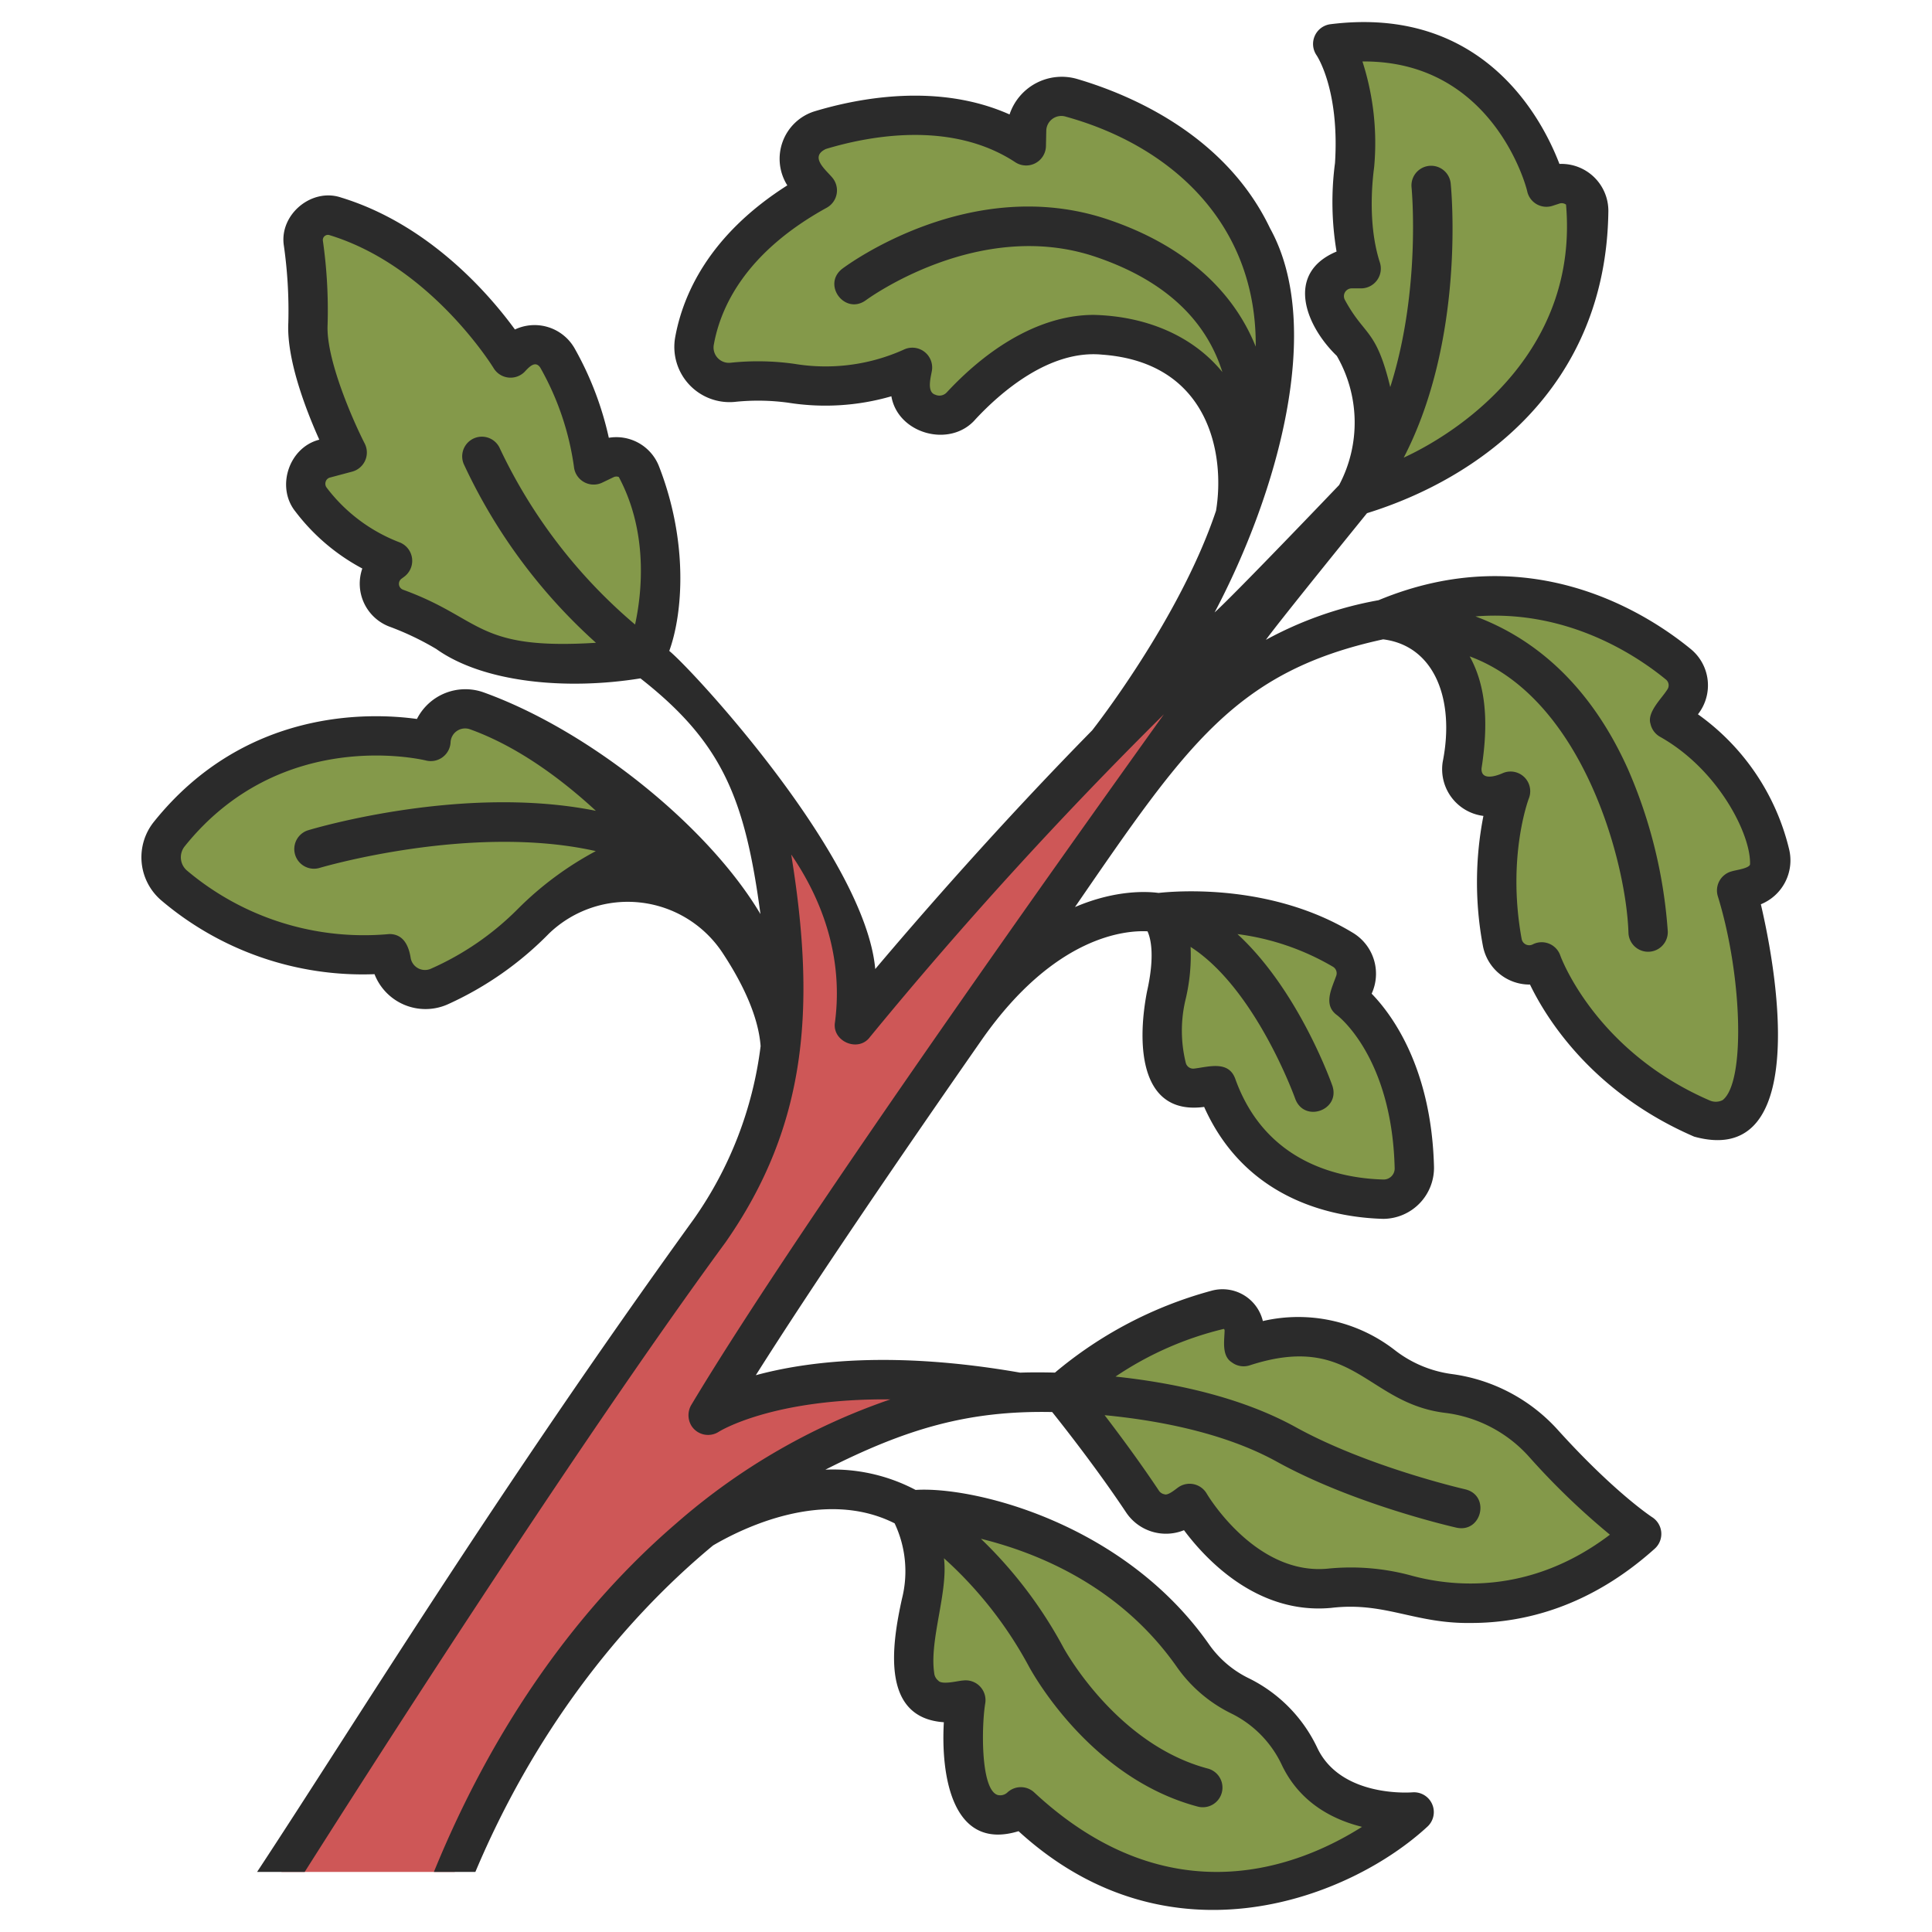 <svg id="icons" height="512" viewBox="0 0 340 340" width="512" xmlns="http://www.w3.org/2000/svg"><g fill="#84994a"><path d="m59 38.072a4.383 4.383 0 0 0 -5.611 4.744 86.271 86.271 0 0 1 .811 14.147c-.432 8.426 6.913 22.685 6.913 22.685l-3.913 1.043a4.6 4.6 0 0 0 -2.458 7.232 32.509 32.509 0 0 0 14.363 10.764 4.63 4.63 0 0 0 .6 8.33 53.83 53.83 0 0 1 8.886 4.243c5.311 3.26 13.848 7.708 35.021 4.467 0 0 6.491-14.268-.913-32.52a4.573 4.573 0 0 0 -6.215-2.36l-2.03.973a52.049 52.049 0 0 0 -6.372-18.853 4.6 4.6 0 0 0 -7.232-.958l-1 1s-11.45-19.015-30.85-24.937z"/><path d="m30.644 155.824a51.365 51.365 0 0 0 37.888 12.014l.385 1.626a6.068 6.068 0 0 0 8.265 4.2 53.337 53.337 0 0 0 16.392-11.255c12.1-11.9 22.5-12.97 22.5-12.97s-14.155-17.875-32.174-24.35a6.064 6.064 0 0 0 -8.063 5.394s-27.467-6.82-46.017 16.27a6.546 6.546 0 0 0 .824 9.071z"/><path d="m217.373 90.73s5.656-28.933-23.06-31.761c-9.452-.931-18.486 5.275-25.15 12.428a5.173 5.173 0 0 1 -8.993-3.765 22.09 22.09 0 0 1 .424-3.007 36.515 36.515 0 0 1 -21.32 2.828 42.726 42.726 0 0 0 -10.362-.167 6.205 6.205 0 0 1 -6.686-7.311c1.318-7.247 6.09-17.919 21.617-26.459l-1.884-2.116a5.236 5.236 0 0 1 2.389-8.493c8.882-2.682 24.043-5.269 36.26 2.78l.057-2.706a6.156 6.156 0 0 1 7.911-5.761c16.215 4.767 50.486 21.321 28.797 73.51z"/><path d="m236.642 12.33a43.783 43.783 0 0 1 1.743 16.718s-1.552 10.09 1.164 18.239h-1.638a4.857 4.857 0 0 0 -4.326 7.045 23.429 23.429 0 0 0 4.415 6.15s8.343 12.612.582 26.777c0 0 40.56-9.482 41.005-50.158a4.752 4.752 0 0 0 -6.214-4.569l-1.223.4s-6.095-25.4-31.888-25.58a3.794 3.794 0 0 0 -3.62 4.978z"/><path d="m243.5 108.994s17.96 1.266 13.811 25.632a4.765 4.765 0 0 0 5.3 5.509 11.65 11.65 0 0 0 3.222-.9s-4.316 10.883-1.458 26.589a4.846 4.846 0 0 0 6.938 3.452s6.187 18.044 28.206 27.568a6.16 6.16 0 0 0 8.405-4.165c1.648-6.735 2.778-18.746-2.308-35.988l2.316-.561a4.839 4.839 0 0 0 3.565-5.856 37.072 37.072 0 0 0 -17.653-23.624l2.356-3.24a4.765 4.765 0 0 0 -.811-6.485c-7.467-6.125-26.873-18.561-51.889-7.931z"/><path d="m203.82 160.634s17.87-2.459 32.593 6.561a4.789 4.789 0 0 1 2.007 5.68l-1.061 3s10.994 8.053 11.539 29.558a5.464 5.464 0 0 1 -5.6 5.6c-8.16-.226-23.122-3.07-29.175-20.025l-3.516.475c-6.921.761-6.648-9.927-5.387-16.176 2.657-11.721-1.4-14.673-1.4-14.673z"/><path d="m186.859 245.072s7.747 9.474 14.208 19.18a4.922 4.922 0 0 0 6.974 1.273l1.316-.948s9.421 16.338 24.582 14.934a36.884 36.884 0 0 1 13.3 1.047c8.3 2.311 23 3.746 38-7.582a3.644 3.644 0 0 0 .081-5.726 124.9 124.9 0 0 1 -13.573-13.1 27.066 27.066 0 0 0 -16.771-8.917 24.211 24.211 0 0 1 -11.639-4.9c-4.689-3.613-12.827-7.265-24.477-3.351l.107-2.687a3.8 3.8 0 0 0 -4.874-3.8 68.717 68.717 0 0 0 -27.234 14.577z"/><path d="m159.941 265.477s31.963 0 50.089 26.022a21.708 21.708 0 0 0 8.321 7 22.526 22.526 0 0 1 10.391 10.691c2.529 5.228 7.143 7.678 11.318 8.807a3.654 3.654 0 0 1 1.037 6.631c-12.015 7.4-36.3 16.707-61.447-6.658a5.332 5.332 0 0 1 -8.733-2.344 37.257 37.257 0 0 1 -.942-16.461l-3 .406a5.342 5.342 0 0 1 -6.032-4.894 40.529 40.529 0 0 1 1.143-12.519 22.627 22.627 0 0 0 -2.145-16.681z"/></g><path d="m208.912 116.956c-31.274 29.534-58.539 63.4-58.539 63.4 2.387-18.2-7.316-31.867-13.548-38.581a1.685 1.685 0 0 0 -2.848 1.631 105.581 105.581 0 0 1 2.675 44.732 64.1 64.1 0 0 1 -11.723 28.386c-29.268 39.929-70.224 104.682-75.4 112.9h30.5c26.929-63.851 70.915-79.4 89.988-83.18a1.313 1.313 0 0 0 -.116-2.594c-31.77-3.66-45.307 5.417-45.307 5.417 18.359-30.7 64.772-95.952 88.287-128.66a2.643 2.643 0 0 0 -3.969-3.451z" fill="#ce5757"/><path d="m314.854 149.449a40.867 40.867 0 0 0 -16.044-23.744 8.254 8.254 0 0 0 -1.227-11.453c-7.676-6.306-28.344-19.694-54.981-8.627a65.409 65.409 0 0 0 -19.826 6.977c2.473-3.426 17.795-22.292 17.795-22.292 19.49-6.028 42.1-21.923 42.475-53.172a8.27 8.27 0 0 0 -8.612-8.289c-3.086-8.061-13.517-27.974-40.364-24.58a3.506 3.506 0 0 0 -2.379 5.451c.04.059 4.069 6 3.248 18.966a52.421 52.421 0 0 0 .274 15.583c-9.089 3.809-5.487 13.028.046 18.367a23.475 23.475 0 0 1 .407 22.721s-18.251 19.111-21.916 22.422c11.045-20.912 19.374-50.227 9.756-67.608-7.87-16.487-24.651-23.539-33.953-26.275a9.684 9.684 0 0 0 -11.888 6.244c-12.549-5.6-26.554-2.895-34.317-.55a8.754 8.754 0 0 0 -4.794 13.032c-13.787 8.761-18.37 19.231-19.734 26.734a9.721 9.721 0 0 0 10.408 11.378 39.142 39.142 0 0 1 9.507.139 41.723 41.723 0 0 0 18.133-1.134c1.14 6.635 10.4 9.191 14.827 4.018 4.315-4.63 12.955-12.261 22.279-11.343 18.95 1.386 21.643 17.742 20.026 27.469-6.352 18.994-21.521 38.3-21.8 38.653-16.373 16.661-30.442 32.849-38.172 42-1.776-19.847-32.3-52.817-36.249-55.984 2.38-6.528 3.419-19.192-1.872-32.65a8.06 8.06 0 0 0 -8.765-4.86 56.818 56.818 0 0 0 -6.058-15.8 8.108 8.108 0 0 0 -10.465-3.258c-4.347-5.966-14.969-18.45-30.6-23.224-5.219-1.76-10.919 3.056-10.06 8.492a81.167 81.167 0 0 1 .782 13.534c-.335 6.528 3.159 15.484 5.451 20.591-5.345 1.347-7.661 8.336-4.214 12.633a35.99 35.99 0 0 0 11.783 10.037 8.086 8.086 0 0 0 4.713 10.206 49.907 49.907 0 0 1 8.3 3.958c8.233 5.881 22.756 7.3 35.932 5.171 14.444 11.314 18.413 21.213 21.12 41.481-9.132-15.4-30.026-32.3-48.761-39.032a9.562 9.562 0 0 0 -11.692 4.695c-8.273-1.141-30.22-1.907-46.258 18.058a9.974 9.974 0 0 0 1.266 13.866 54.761 54.761 0 0 0 37.528 12.99 9.625 9.625 0 0 0 13.058 5.228 58.853 58.853 0 0 0 17.651-12.384 19.992 19.992 0 0 1 30.519 3.371c3.527 5.337 6.325 11.168 6.718 16.447a67.207 67.207 0 0 1 -11.736 30.405c-35.058 48.535-59.483 88.519-76.876 114.922h8.378c8.649-13.653 46.647-73.4 74.082-110.829 14.285-20.488 15.937-41.149 11.538-68.219 4.8 7.007 9.316 17.194 7.7 29.53-.547 3.354 4.082 5.341 6.13 2.621a747.655 747.655 0 0 1 51.757-56.83c-12.194 17.028-24.5 34.347-38.1 53.863-17.836 25.6-35.34 51.424-45.024 67.6a3.578 3.578 0 0 0 .021 3.82 3.472 3.472 0 0 0 4.78.976c.12-.077 9.392-5.884 30.185-5.691a112.452 112.452 0 0 0 -37.652 21.791c-16.807 14.44-31.859 34.849-42.68 61.367h7.3c10.092-23.974 25.057-43.551 41.831-57.457 5-2.946 19.483-10.173 31.95-3.89a19.719 19.719 0 0 1 1.289 13.284c-1.825 8.265-3.7 20.961 7.373 21.72-.522 8.865 1.239 22.829 13.146 19.174 26.679 24.4 58.564 11.663 72.043-.881a3.486 3.486 0 0 0 -2.707-5.957c-.126.007-12.478 1.025-16.718-7.735a26.031 26.031 0 0 0 -11.988-12.286 18.344 18.344 0 0 1 -7.006-5.876c-14.962-21.5-41.47-27.98-51.738-27.321a31.1 31.1 0 0 0 -15.883-3.564c14.171-7.184 25.108-10.442 39.917-10.143 2.265 2.836 8.056 10.224 13.018 17.678a8.431 8.431 0 0 0 10.178 3.115c3.815 5.121 12.891 14.882 25.9 13.674 9.467-1.127 14.62 2.8 24.615 2.654 9.266 0 20.9-2.8 32.358-13.1a3.492 3.492 0 0 0 -.449-5.493c-.063-.041-6.566-4.275-16.469-15.2a30.58 30.58 0 0 0 -18.89-10.024 20.84 20.84 0 0 1 -9.976-4.21 27.669 27.669 0 0 0 -23.21-5.107 7.3 7.3 0 0 0 -9.144-5.306 71.95 71.95 0 0 0 -27.442 14.379c-3.092-.078-5.265-.023-6.118.008-22.384-3.911-37.53-2-46.528.451 10.121-16.019 24.926-37.745 39.927-59.264 12.788-18.129 25.216-19.054 29.006-18.853.55 1.2 1.347 4.263-.1 10.644-1.876 9.817-1.029 21.748 10.067 20.257 7.71 17.265 24.253 19.507 31.534 19.7a8.987 8.987 0 0 0 8.916-9.156c-.445-17.489-7.446-26.849-10.973-30.474a8.409 8.409 0 0 0 -3.166-10.627c-14.339-8.785-31.113-7.456-34.337-7.1-1.867-.254-7.454-.616-14.706 2.485 19.713-28.662 28.353-41.482 54.234-47.112 9.1 1.14 12.643 10.686 10.486 21.532a8.281 8.281 0 0 0 7.158 9.54 60.69 60.69 0 0 0 -.091 22.862 8.35 8.35 0 0 0 8.289 6.816c2.792 5.793 10.829 18.951 28.887 26.762 18.462 5.114 15.959-22.8 11.741-40.89a8.337 8.337 0 0 0 4.972-9.688zm-243.92-45.668a1.107 1.107 0 0 1 -.253-1.95l.494-.369a3.486 3.486 0 0 0 -.826-6.006 29.188 29.188 0 0 1 -12.849-9.62 1.14 1.14 0 0 1 -.179-1.088 1.067 1.067 0 0 1 .766-.711l3.913-1.044a3.485 3.485 0 0 0 2.187-4.929c-1.924-3.742-6.849-14.793-6.535-20.923a86.433 86.433 0 0 0 -.828-14.761.9.9 0 0 1 1.165-1c17.848 5.452 28.784 23.242 28.89 23.42a3.485 3.485 0 0 0 5.414.664c.713-.747 1.868-2.139 2.784-.771a49.115 49.115 0 0 1 5.929 17.457 3.487 3.487 0 0 0 4.943 2.8l2.03-.973a1.139 1.139 0 0 1 .918-.035c5.242 9.786 4.058 20.508 2.865 25.966a92.179 92.179 0 0 1 -23.77-30.938 3.462 3.462 0 1 0 -6.383 2.684 97.288 97.288 0 0 0 23.271 31.466c-21.191 1.324-19.922-4.237-33.946-9.339zm20.214 56.162a50.071 50.071 0 0 1 -15.319 10.537 2.556 2.556 0 0 1 -3.543-1.814c-.334-2.171-1.238-4.275-3.752-4.291a48.308 48.308 0 0 1 -35.634-11.175 3.074 3.074 0 0 1 -.383-4.276c16.883-21.017 41.457-15.33 42.483-15.081a3.484 3.484 0 0 0 4.291-3.163 2.562 2.562 0 0 1 3.435-2.333c8.714 3.132 16.567 9.195 22.142 14.345-23.26-4.686-49.294 3.013-50.692 3.435a3.463 3.463 0 0 0 2 6.629c.329-.1 26.774-7.906 48.679-2.976a57.781 57.781 0 0 0 -13.707 10.163zm116.041 133.534a25.262 25.262 0 0 0 9.637 8.134 19.179 19.179 0 0 1 8.8 9.091c3.206 6.628 9.013 9.541 14.068 10.792-11.013 6.975-33.818 16.125-57.687-6.056a3.46 3.46 0 0 0 -4.716 0 1.841 1.841 0 0 1 -1.758.438c-3.044-1.057-2.785-12.476-2.133-16.2a3.487 3.487 0 0 0 -3.89-3.937c-.923.042-3.74.838-4.4.013a1.91 1.91 0 0 1 -.707-1.347c-.867-5.817 2.469-14.223 1.719-20.181a70.56 70.56 0 0 1 14.878 18.911c.423.8 10.59 19.7 29.766 24.791a3.462 3.462 0 1 0 1.777-6.692c-16.2-4.3-25.332-21.166-25.422-21.336a77.241 77.241 0 0 0 -14.5-19.1c10.312 2.542 24.714 8.532 34.568 22.679zm8.183-59.612a.334.334 0 0 1 .138.294c-.039 1.8-.545 4.441 1.275 5.595a3.454 3.454 0 0 0 3.179.512c18.261-5.913 20.528 6.8 34.566 8.4a23.73 23.73 0 0 1 14.654 7.808 127.449 127.449 0 0 0 14.136 13.606c-14.1 10.7-27.887 9.164-35.153 7.139a40.475 40.475 0 0 0 -14.546-1.159c-12.742 1.188-21.184-13.079-21.265-13.217a3.483 3.483 0 0 0 -5.022-1.081c-.508.359-1.818 1.483-2.426 1.2a1.459 1.459 0 0 1 -.96-.633c-3.257-4.893-6.8-9.678-9.555-13.282 9.2.885 20.985 3.039 30.294 8.178 13.554 7.484 30.924 11.46 31.658 11.626 4.419.937 5.971-5.662 1.527-6.754-.17-.039-17.161-3.935-29.839-10.935-9.924-5.478-22.032-7.877-31.72-8.906a58.35 58.35 0 0 1 19.059-8.391zm19.784-62.146c-.8 2.275-2.36 5.138.157 6.946.1.07 9.628 7.274 10.124 26.853a1.938 1.938 0 0 1 -2.043 2.055c-7.424-.205-20.674-2.78-26.01-17.727-1.187-3.264-4.69-2.095-7.241-1.792a1.344 1.344 0 0 1 -1.466-1.018 23.563 23.563 0 0 1 -.08-10.962 33.254 33.254 0 0 0 .927-9.436c11.444 7.345 18.339 26.509 18.419 26.736 1.6 4.278 7.968 2 6.532-2.3-.321-.911-6.068-16.907-16.7-26.689a44.318 44.318 0 0 1 16.827 5.761 1.332 1.332 0 0 1 .554 1.573zm1.53-118.928a1.371 1.371 0 0 1 1.225-2.042h1.638a3.485 3.485 0 0 0 3.285-4.556c-2.449-7.6-1.026-16.4-.994-16.918a46.73 46.73 0 0 0 -2.073-18.459c22.892-.188 28.838 21.94 29.013 22.921a3.46 3.46 0 0 0 4.435 2.485l1.224-.4a1.266 1.266 0 0 1 1.157.189c2.181 25.171-17.386 39.355-28.563 44.526 10.847-20.93 8.394-46.993 8.267-48.251a3.462 3.462 0 1 0 -6.889.7c.024.24 1.7 18.045-3.75 35.131-2.506-10.363-4.478-8.883-7.975-15.326zm-44.215 2.625c-8.5 0-17.6 4.771-25.842 13.621a1.754 1.754 0 0 1 -2.033.426c-1.483-.447-.855-2.853-.613-4.129a3.491 3.491 0 0 0 -5.014-3.767 33.506 33.506 0 0 1 -19.154 2.466 45.943 45.943 0 0 0 -11.218-.2 2.7 2.7 0 0 1 -2.965-3.244c1.209-6.645 5.638-16.212 19.879-24.045a3.484 3.484 0 0 0 .919-5.335c-1.184-1.4-4-3.622-1.081-4.995 7.625-2.3 22.1-5.059 33.354 2.356a3.486 3.486 0 0 0 5.366-2.819l.057-2.7a2.653 2.653 0 0 1 3.474-2.513c18.661 5.172 33.574 18.922 33.386 40.462-4.073-10.144-12.878-17.933-25.948-22.357-24.087-8.155-45.906 7.969-46.824 8.66-3.574 2.791.47 8.2 4.161 5.536.2-.147 19.865-14.6 40.443-7.637 13.535 4.582 19.8 12.307 22.3 20.277-5.118-6.279-13.233-9.831-22.647-10.063zm112.329 97.913a3.482 3.482 0 0 0 -2.506 4.344c4.332 14 4.908 32.826.859 35.927a2.652 2.652 0 0 1 -2.26.068c-20.233-8.75-26.251-25.356-26.306-25.512a3.463 3.463 0 0 0 -4.827-1.972 1.353 1.353 0 0 1 -1.98-.977c-2.625-14.43 1.235-24.6 1.271-24.693a3.463 3.463 0 0 0 -4.612-4.445c-1.257.564-3.837 1.332-3.712-.862 1.253-8.014.794-14.492-2.087-19.693 19.76 7.28 27.552 35.935 27.945 48.718a3.463 3.463 0 0 0 6.919-.29 86.249 86.249 0 0 0 -6.965-28.483c-6.03-13.506-15.18-22.626-26.882-26.982 16.124-1.263 28.292 6.821 33.534 11.126a1.3 1.3 0 0 1 .208 1.774c-.961 1.544-3.582 3.958-2.941 6a3.466 3.466 0 0 0 1.671 2.28c10.3 5.772 16.065 17.3 15.846 22.48-.195.704-2.575.989-3.175 1.192z" fill="#2b2b2b"/></svg>
